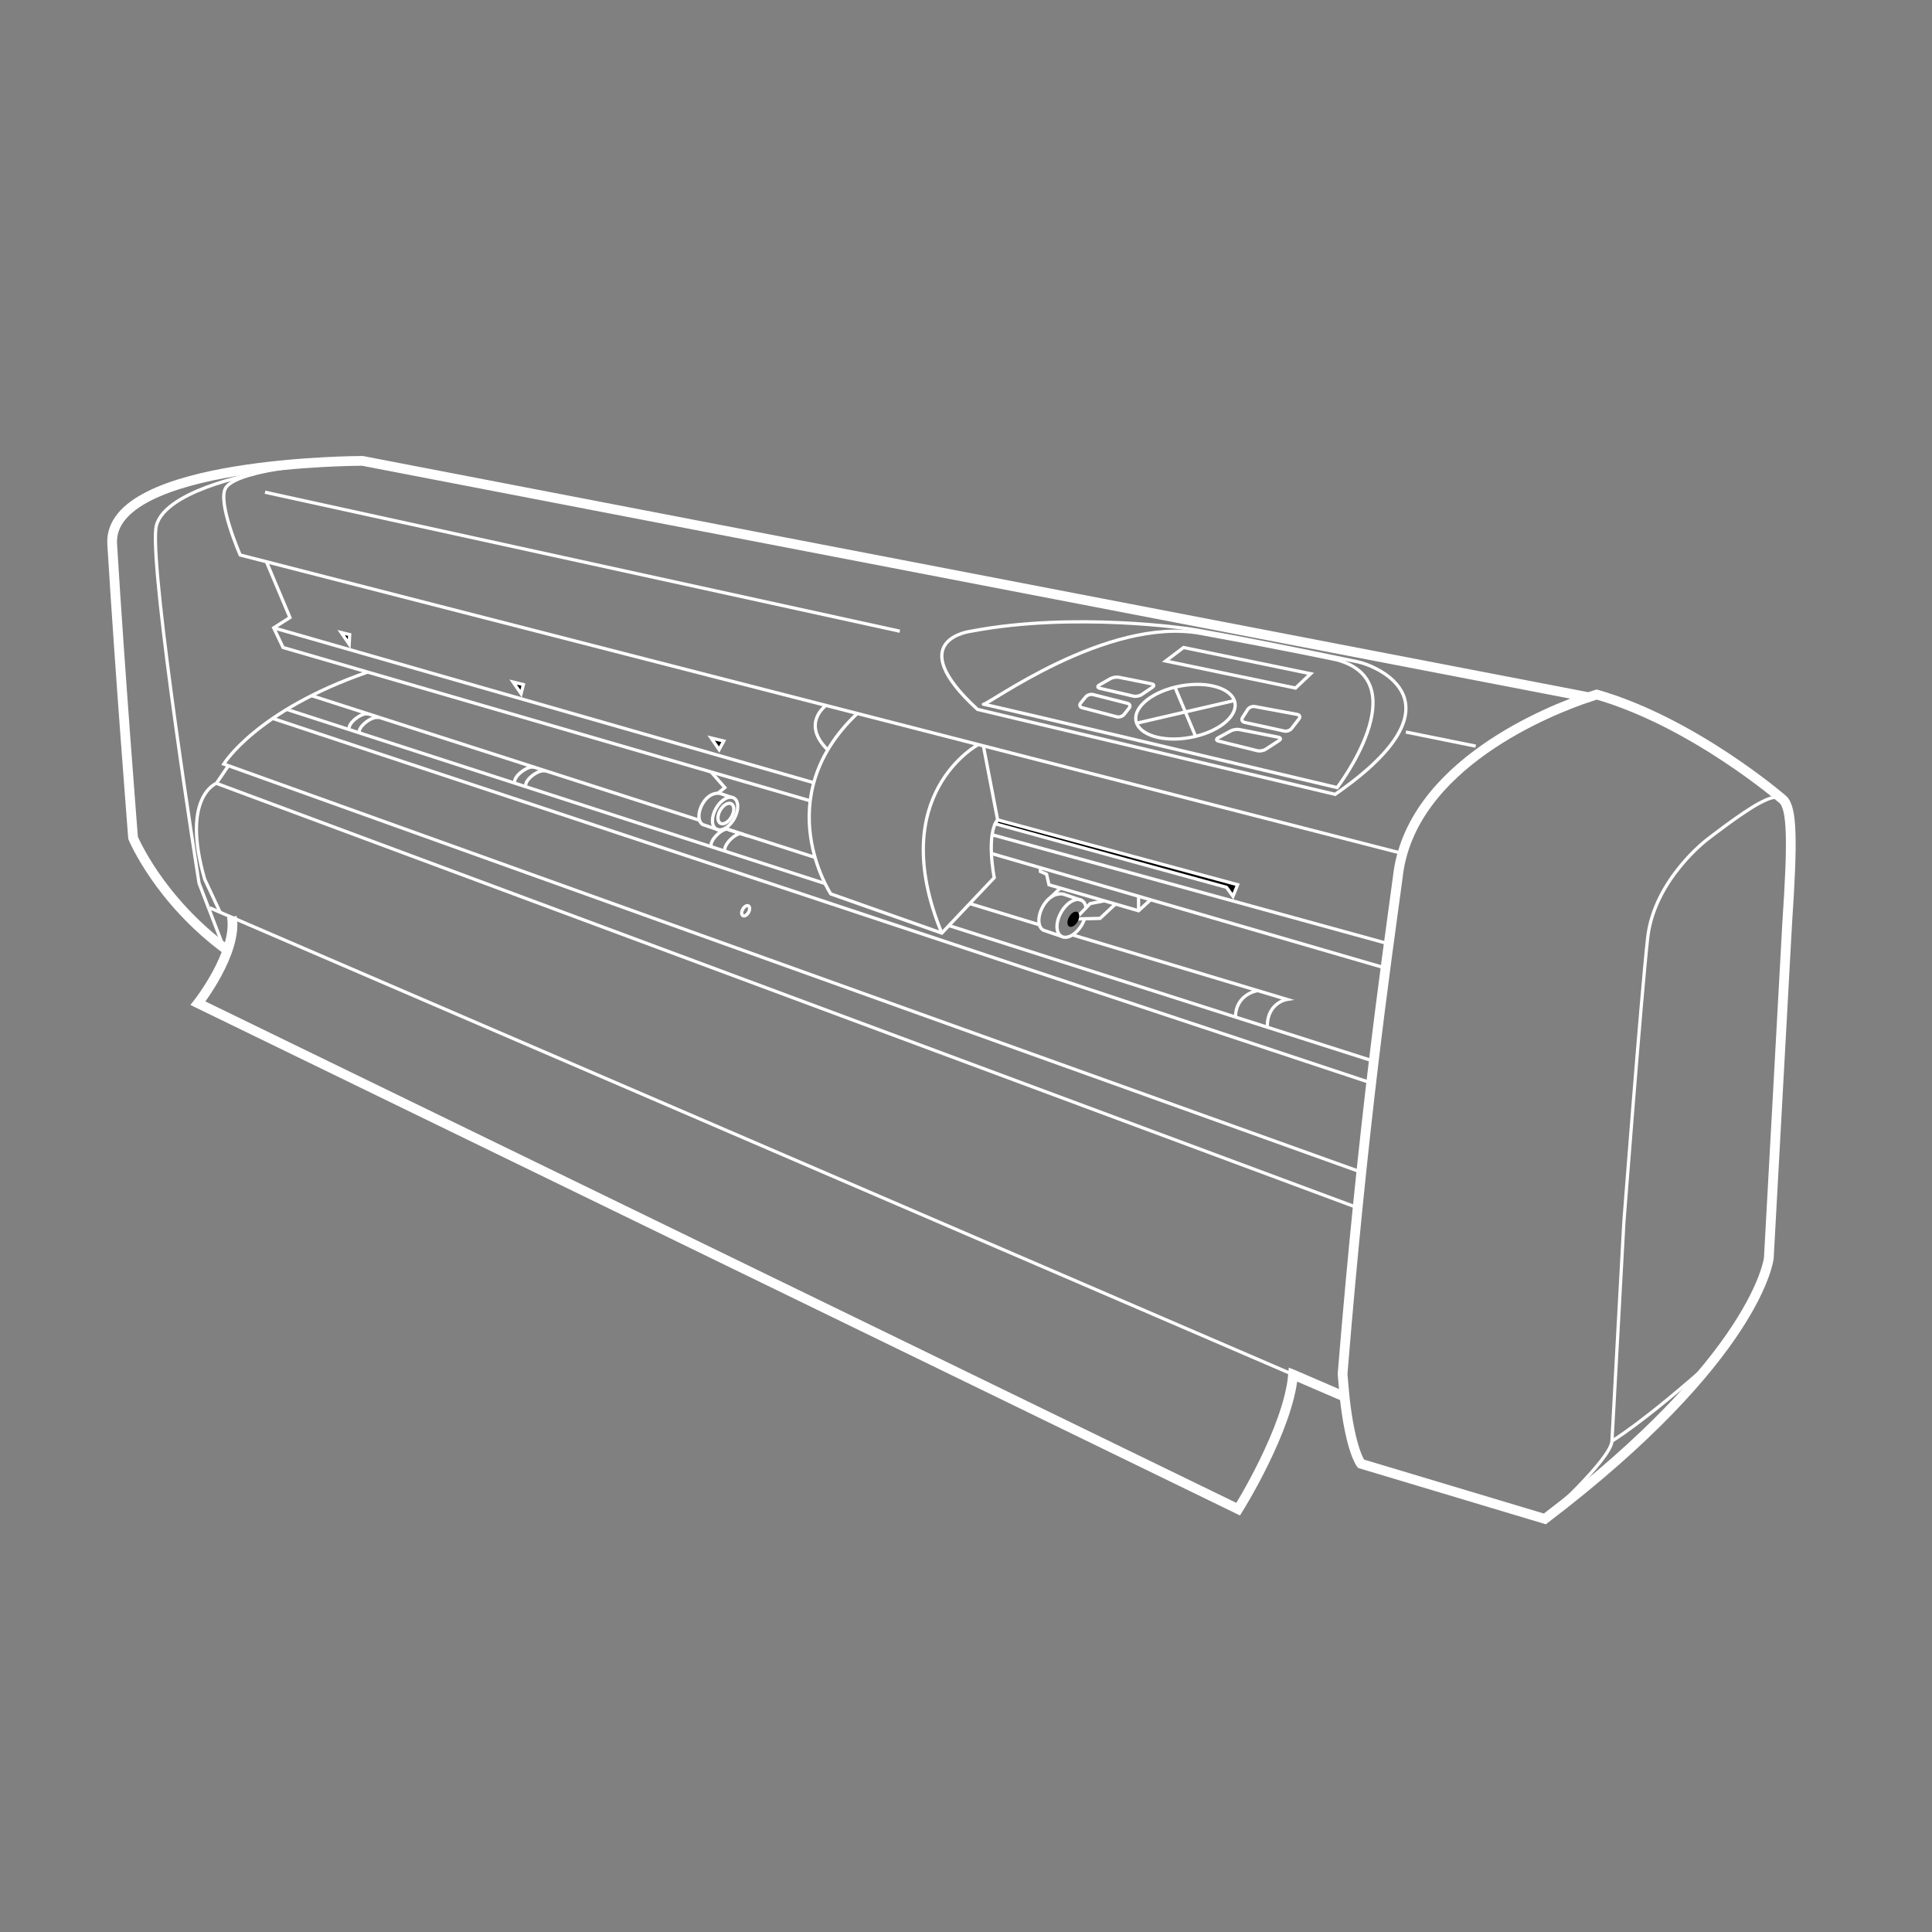 <?xml version="1.0" encoding="utf-8"?>
<!-- Generator: Adobe Illustrator 16.0.0, SVG Export Plug-In . SVG Version: 6.00 Build 0)  -->
<!DOCTYPE svg PUBLIC "-//W3C//DTD SVG 1.1//EN" "http://www.w3.org/Graphics/SVG/1.1/DTD/svg11.dtd">
<svg version="1.1" xmlns="http://www.w3.org/2000/svg" xmlns:xlink="http://www.w3.org/1999/xlink" x="0px" y="0px"
	 width="595.28px" height="595.28px" viewBox="0 0 595.28 595.28" enable-background="new 0 0 595.28 595.28" xml:space="preserve">
<rect x="0" y="0" width="595.28" height="595.28" fill="#808080" stroke="none"/>
<g id="Ebene_1" display="none">
</g>
<g id="Ebene_2">
	<path fill="none" stroke="#FFFFFF" stroke-miterlimit="10" d="M68.943,291.926l-7.603-19.759c0,0-14.893-94.023-13.34-109.165
		c1.196-11.664,30.392-17.017,30.392-17.017"/>
	<path fill="none" stroke="#FFFFFF" stroke-miterlimit="10" d="M111.673,142.001c0,0-38.121,1.394-42.177,8.421
		c-2.543,4.407,4.511,20.58,4.511,20.58l358.104,91.969"/>
	<path fill="none" stroke="#FFFFFF" stroke-miterlimit="10" d="M303.004,217.002c-1-0.5,109,25.667,109,25.667s24.833-32.5,0-39.333
		c0,0-13-2.833-42-8.167S304.004,217.502,303.004,217.002z"/>
	<polygon fill="none" stroke="#FFFFFF" stroke-miterlimit="10" points="399.171,212.003 359.171,203.669 364.671,199.502 
		403.838,207.586 	"/>
	
		<ellipse transform="matrix(0.984 -0.179 0.179 0.984 -33.333 68.826)" fill="none" stroke="#FFFFFF" stroke-miterlimit="10" cx="365.172" cy="219.339" rx="15.494" ry="8.074"/>
	<line fill="none" stroke="#FFFFFF" stroke-miterlimit="10" x1="350.135" y1="222.848" x2="380.225" y2="215.874"/>
	<line fill="none" stroke="#FFFFFF" stroke-miterlimit="10" x1="362.027" y1="211.757" x2="368.396" y2="226.9"/>
	<g>
		<path fill="none" stroke="#FFFFFF" stroke-miterlimit="10" d="M400.238,221.503c0.476-0.617,0.238-1.238-0.528-1.38l-13.136-2.428
			c-0.767-0.142-1.737,0.279-2.158,0.936l-1.568,2.45c-0.421,0.656-0.142,1.33,0.62,1.496l12.264,2.676
			c0.762,0.167,1.774-0.203,2.25-0.82L400.238,221.503z"/>
	</g>
	<path fill="none" stroke="#FFFFFF" stroke-miterlimit="10" d="M411.375,244.75c41.625-28.876,11.688-39.845,7.145-40.796
		c-38.295-8.013-51.711-10.133-51.711-10.133s-35.684-5.446-67.617,0.665c0,0-21.529,2.523,1.989,24.091L411.375,244.75z"/>
	<line fill="none" stroke="#FFFFFF" stroke-miterlimit="10" x1="81.667" y1="151.667" x2="277.248" y2="194.486"/>
	<line fill="none" stroke="#FFFFFF" stroke-miterlimit="10" x1="433.175" y1="225.554" x2="454.686" y2="229.903"/>
	<path fill="none" stroke="#FFFFFF" stroke-miterlimit="10" d="M290.186,287.5c-17.619-42.75,11.246-58.091,11.246-58.091"/>
	<path fill="none" stroke="#FFFFFF" stroke-miterlimit="10" d="M254.521,217.361c0,0-7.828,5.487,0.521,13.693"/>
	<path fill="none" stroke="#FFFFFF" stroke-miterlimit="10" d="M302.997,229.811l4.389,22.794
		c-3.682,4.565-1.046,17.818-1.046,17.818L290.186,287.5l-34.208-12.075c0,0-19.437-29.474,8.154-55.595"/>
	<line fill="none" stroke="#FFFFFF" stroke-miterlimit="10" x1="84.333" y1="221.462" x2="422.487" y2="333.667"/>
	<line fill="none" stroke="#FFFFFF" stroke-miterlimit="10" x1="423.36" y1="327" x2="292.377" y2="285.184"/>
	<path fill="none" stroke="#FFFFFF" stroke-miterlimit="10" d="M496.668,444.002c0,0,9.506-5.536,31.252-24.936"/>
	<line fill="none" stroke="#FFFFFF" stroke-miterlimit="10" x1="66.672" y1="241.359" x2="418.204" y2="372.084"/>
	<polyline fill="none" stroke="#FFFFFF" stroke-miterlimit="10" points="426.859,298.27 354.51,277.231 305.471,262.971 	"/>
	<path fill="none" stroke="#FFFFFF" stroke-miterlimit="10" d="M113.278,207.081c-34.341,11.887-44.334,28.33-44.334,28.33
		l350.391,125.718"/>
	<path fill="none" stroke="#FFFFFF" stroke-miterlimit="10" d="M67.836,281.114l-4.768-10.208
		c-7.351-25.442,3.604-29.547,3.604-29.547l3.705-5.435"/>
	<path fill="none" stroke="#FFFFFF" stroke-miterlimit="10" d="M549.308,246.343c-0.416-0.37-0.889-0.586-1.42-0.672
		c-1.416-0.229-3.251,0.468-5.553,1.665c-5.525,2.872-16.334,11.333-16.334,11.333c0,0-16.333,12.333-18.333,30.333
		s-7.334,87.666-7.334,87.666s-3.359,61.703-3.666,67.334s-20.668,24-20.668,24"/>
	<line fill="none" stroke="#FFFFFF" stroke-miterlimit="10" x1="398.425" y1="423.523" x2="64.604" y2="279.708"/>
	<path fill="none" stroke="#FFFFFF" stroke-width="3" stroke-miterlimit="10" d="M70.091,292.816
		c-21.162-15.454-29.085-34.65-29.085-34.65s-4.048-51.145-6.44-90.52c-1.558-25.646,77.108-25.646,77.108-25.646l377.765,72.816
		c1.631-0.548,2.562-0.815,2.562-0.815c30,8.667,57.308,32.34,57.308,32.34c2.913,2.586,3.07,12.667,1.36,37.993L545,387.668
		c0,0-3.334,30.334-69,80.334l-56.666-16.999c0,0-3.233-4.014-5.049-20.646l-15.86-6.834l-0.005-0.002
		C397,440.295,381.504,465,381.504,465L61,309.111c0,0,12.314-15.695,10.439-26.635"/>
	<path fill="none" stroke="#FFFFFF" stroke-miterlimit="10" d="M413.667,423.339"/>
	<polyline fill="none" stroke="#FFFFFF" stroke-miterlimit="10" points="82.086,173.076 89.335,190.268 84.333,193.451 
		87.218,199.502 249.638,246.734 	"/>
	<line fill="none" stroke="#FFFFFF" stroke-miterlimit="10" x1="305.687" y1="257.2" x2="427.737" y2="290.774"/>
	<line fill="none" stroke="#FFFFFF" stroke-miterlimit="10" x1="84.333" y1="193.451" x2="250.527" y2="241.109"/>
	<polygon stroke="#FFFFFF" stroke-miterlimit="10" points="222.997,228.325 221.572,230.96 219.112,227.38 	"/>
	<polygon stroke="#FFFFFF" stroke-miterlimit="10" points="161.269,210.925 160.56,213.734 158.1,210.154 	"/>
	<polygon stroke="#FFFFFF" stroke-miterlimit="10" points="107.742,195.532 107.589,198.476 105.129,194.896 	"/>
	<path fill="none" stroke="#FFFFFF" stroke-miterlimit="10" d="M387.524,305.225c0,0-6.778,0.935-6.853,8.201"/>
	<line fill="none" stroke="#FFFFFF" stroke-miterlimit="10" x1="298.786" y1="278.408" x2="320.094" y2="284.903"/>
	<polygon stroke="#FFFFFF" stroke-miterlimit="10" points="379.905,276.17 381.33,272.59 307.386,252.605 306.642,253.821 
		377.909,273.395 	"/>
	<path fill="none" stroke="#FFFFFF" stroke-miterlimit="10" d="M334.621,279.588c-0.156-0.978-0.594-1.751-1.312-2.156
		c-1.79-1.012-4.642,0.646-6.37,3.704s-1.68,6.356,0.111,7.368c1.788,1.012,4.642-0.646,6.37-3.704
		c0.343-0.607,0.616-1.224,0.819-1.831"/>
	<path fill="none" stroke="#FFFFFF" stroke-miterlimit="10" d="M327.051,288.504l-5.581-1.902c-1.791-1.012-1.84-4.311-0.111-7.368
		s4.316-4.176,6.37-3.704l5.581,1.902"/>
	<line fill="none" stroke="#FFFFFF" stroke-miterlimit="10" x1="88.344" y1="218.577" x2="254.223" y2="272.241"/>
	<path fill="none" stroke="#FFFFFF" stroke-miterlimit="10" d="M413.667,423.339"/>
	<path fill="none" stroke="#FFFFFF" stroke-width="3" stroke-miterlimit="10" d="M414.285,430.357l-0.618-7.019
		c6.334-77.666,13.335-125.831,17-153.003c3.78-34.892,47.631-51.775,58.771-55.519"/>
	<path fill="none" stroke="#FFFFFF" stroke-miterlimit="10" d="M116.804,221.34c-0.481-0.651-2.209-0.19-3.859,1.029
		c-1.651,1.219-2.599,2.735-2.119,3.386"/>
	<path fill="none" stroke="#FFFFFF" stroke-miterlimit="10" d="M107.712,224.628c-0.48-0.651,0.468-2.167,2.119-3.386
		c1.65-1.219,3.378-1.68,3.859-1.029"/>
	<path fill="none" stroke="#FFFFFF" stroke-miterlimit="10" d="M168.095,237.784c-0.481-0.651-2.209-0.19-3.859,1.029
		c-1.651,1.219-2.599,2.735-2.119,3.386"/>
	<path fill="none" stroke="#FFFFFF" stroke-miterlimit="10" d="M158.722,241.071c-0.48-0.651,0.468-2.167,2.119-3.386
		c1.65-1.219,3.217-1.66,3.859-1.167"/>
	<path fill="none" stroke="#FFFFFF" stroke-miterlimit="10" d="M219.29,260.849c-0.564-0.58,0.168-2.21,1.638-3.643
		c1.469-1.432,3.118-2.124,3.684-1.544l4.217,1.381c-0.566-0.58-2.214,0.112-3.684,1.544c-1.471,1.432-2.204,3.063-1.64,3.643"/>
	<polyline fill="none" stroke="#FFFFFF" stroke-miterlimit="10" points="215.541,252.749 163.868,236.148 116.903,221.06 
		95.981,214.338 	"/>
	<line fill="none" stroke="#FFFFFF" stroke-miterlimit="10" x1="251.125" y1="264.181" x2="223.33" y2="255.251"/>
	<path fill="none" stroke="#FFFFFF" stroke-miterlimit="10" d="M390.466,316.14c0.074-7.267,6.083-8.201,6.083-8.201l-66.098-19.878
		"/>
	<g>
		<path fill="none" stroke="#FFFFFF" stroke-miterlimit="10" d="M346.37,220.107c-0.482,0.613-1.494,0.952-2.248,0.755
			l-10.668-2.794c-0.754-0.197-0.968-0.853-0.475-1.457l1.521-1.862c0.493-0.604,1.515-0.94,2.27-0.748l10.629,2.706
			c0.755,0.192,0.979,0.851,0.496,1.463L346.37,220.107z"/>
	</g>
	<g>
		<path fill="none" stroke="#FFFFFF" stroke-miterlimit="10" d="M355.071,211.773c0.646-0.438,0.548-0.921-0.217-1.074
			l-10.103-2.015c-0.764-0.153-1.943,0.039-2.62,0.425l-3.405,1.944c-0.677,0.386-0.609,0.848,0.149,1.025l10.335,2.415
			c0.759,0.178,1.907-0.036,2.553-0.474L355.071,211.773z"/>
	</g>
	<g>
		<path fill="none" stroke="#FFFFFF" stroke-miterlimit="10" d="M389.962,230.871c-0.653,0.425-1.808,0.619-2.564,0.432
			l-11.941-2.955c-0.757-0.187-0.816-0.646-0.132-1.02l3.917-2.138c0.685-0.374,1.87-0.556,2.635-0.406l12.004,2.361
			c0.765,0.15,0.855,0.621,0.202,1.046L389.962,230.871z"/>
	</g>
	<path fill="none" stroke="#FFFFFF" stroke-miterlimit="10" d="M223.33,255.253c1.045-0.563,2.096-1.615,2.88-3.001
		c1.494-2.643,1.451-5.493-0.096-6.368c-1.547-0.875-4.012,0.559-5.505,3.201c-1.494,2.643-1.452,5.494,0.096,6.368
		C221.439,255.868,222.383,255.763,223.33,255.253"/>
	<path fill="none" stroke="#FFFFFF" stroke-miterlimit="10" d="M221.368,255.709l-4.823-1.644c-0.48-0.271-0.816-0.734-1.005-1.321
		c-0.42-1.304-0.121-3.225,0.909-5.047c1.494-2.643,3.73-3.609,5.505-3.201l3.364,1.146"/>
	<polyline fill="none" stroke="#FFFFFF" stroke-miterlimit="10" points="219.1,237.854 223.33,242.669 221.215,244.406 	"/>
	<path fill="none" stroke="#FFFFFF" stroke-miterlimit="10" d="M229.726,282.061c0.329-0.177,0.659-0.507,0.905-0.943
		c0.469-0.831,0.456-1.727-0.03-2.001s-1.261,0.176-1.73,1.006c-0.47,0.831-0.456,1.727,0.03,2.001
		C229.132,282.255,229.428,282.222,229.726,282.061"/>
	<path fill="none" stroke="#FFFFFF" stroke-miterlimit="10" d="M223.605,253.541c0.656-0.353,1.313-1.011,1.805-1.881
		c0.936-1.656,0.91-3.443-0.06-3.991c-0.97-0.548-2.515,0.351-3.451,2.007c-0.937,1.657-0.909,3.443,0.061,3.991
		C222.421,253.928,223.012,253.862,223.605,253.541"/>
	<line fill="none" stroke="#FFFFFF" stroke-miterlimit="10" x1="350.808" y1="280.62" x2="350.808" y2="276.17"/>
	<polyline fill="none" stroke="#FFFFFF" stroke-miterlimit="10" points="340.27,277.564 335.904,278.408 331.298,283.153 
		338.948,282.968 343.565,278.665 	"/>
	<path fill="none" stroke="#FFFFFF" stroke-miterlimit="10" d="M350.808,280.62"/>
	<polyline fill="none" stroke="#FFFFFF" stroke-miterlimit="10" points="354.51,277.231 350.808,280.62 323.205,272.616 
		322.47,269.363 320.569,268.523 320.569,267.361 	"/>
	<line fill="none" stroke="#FFFFFF" stroke-miterlimit="10" x1="323.681" y1="276.529" x2="326.701" y2="273.63"/>
	<ellipse transform="matrix(0.871 0.492 -0.492 0.871 182.148 -125.993)" cx="330.509" cy="283.153" rx="1.502" ry="2.565"/>
</g>
</svg>
